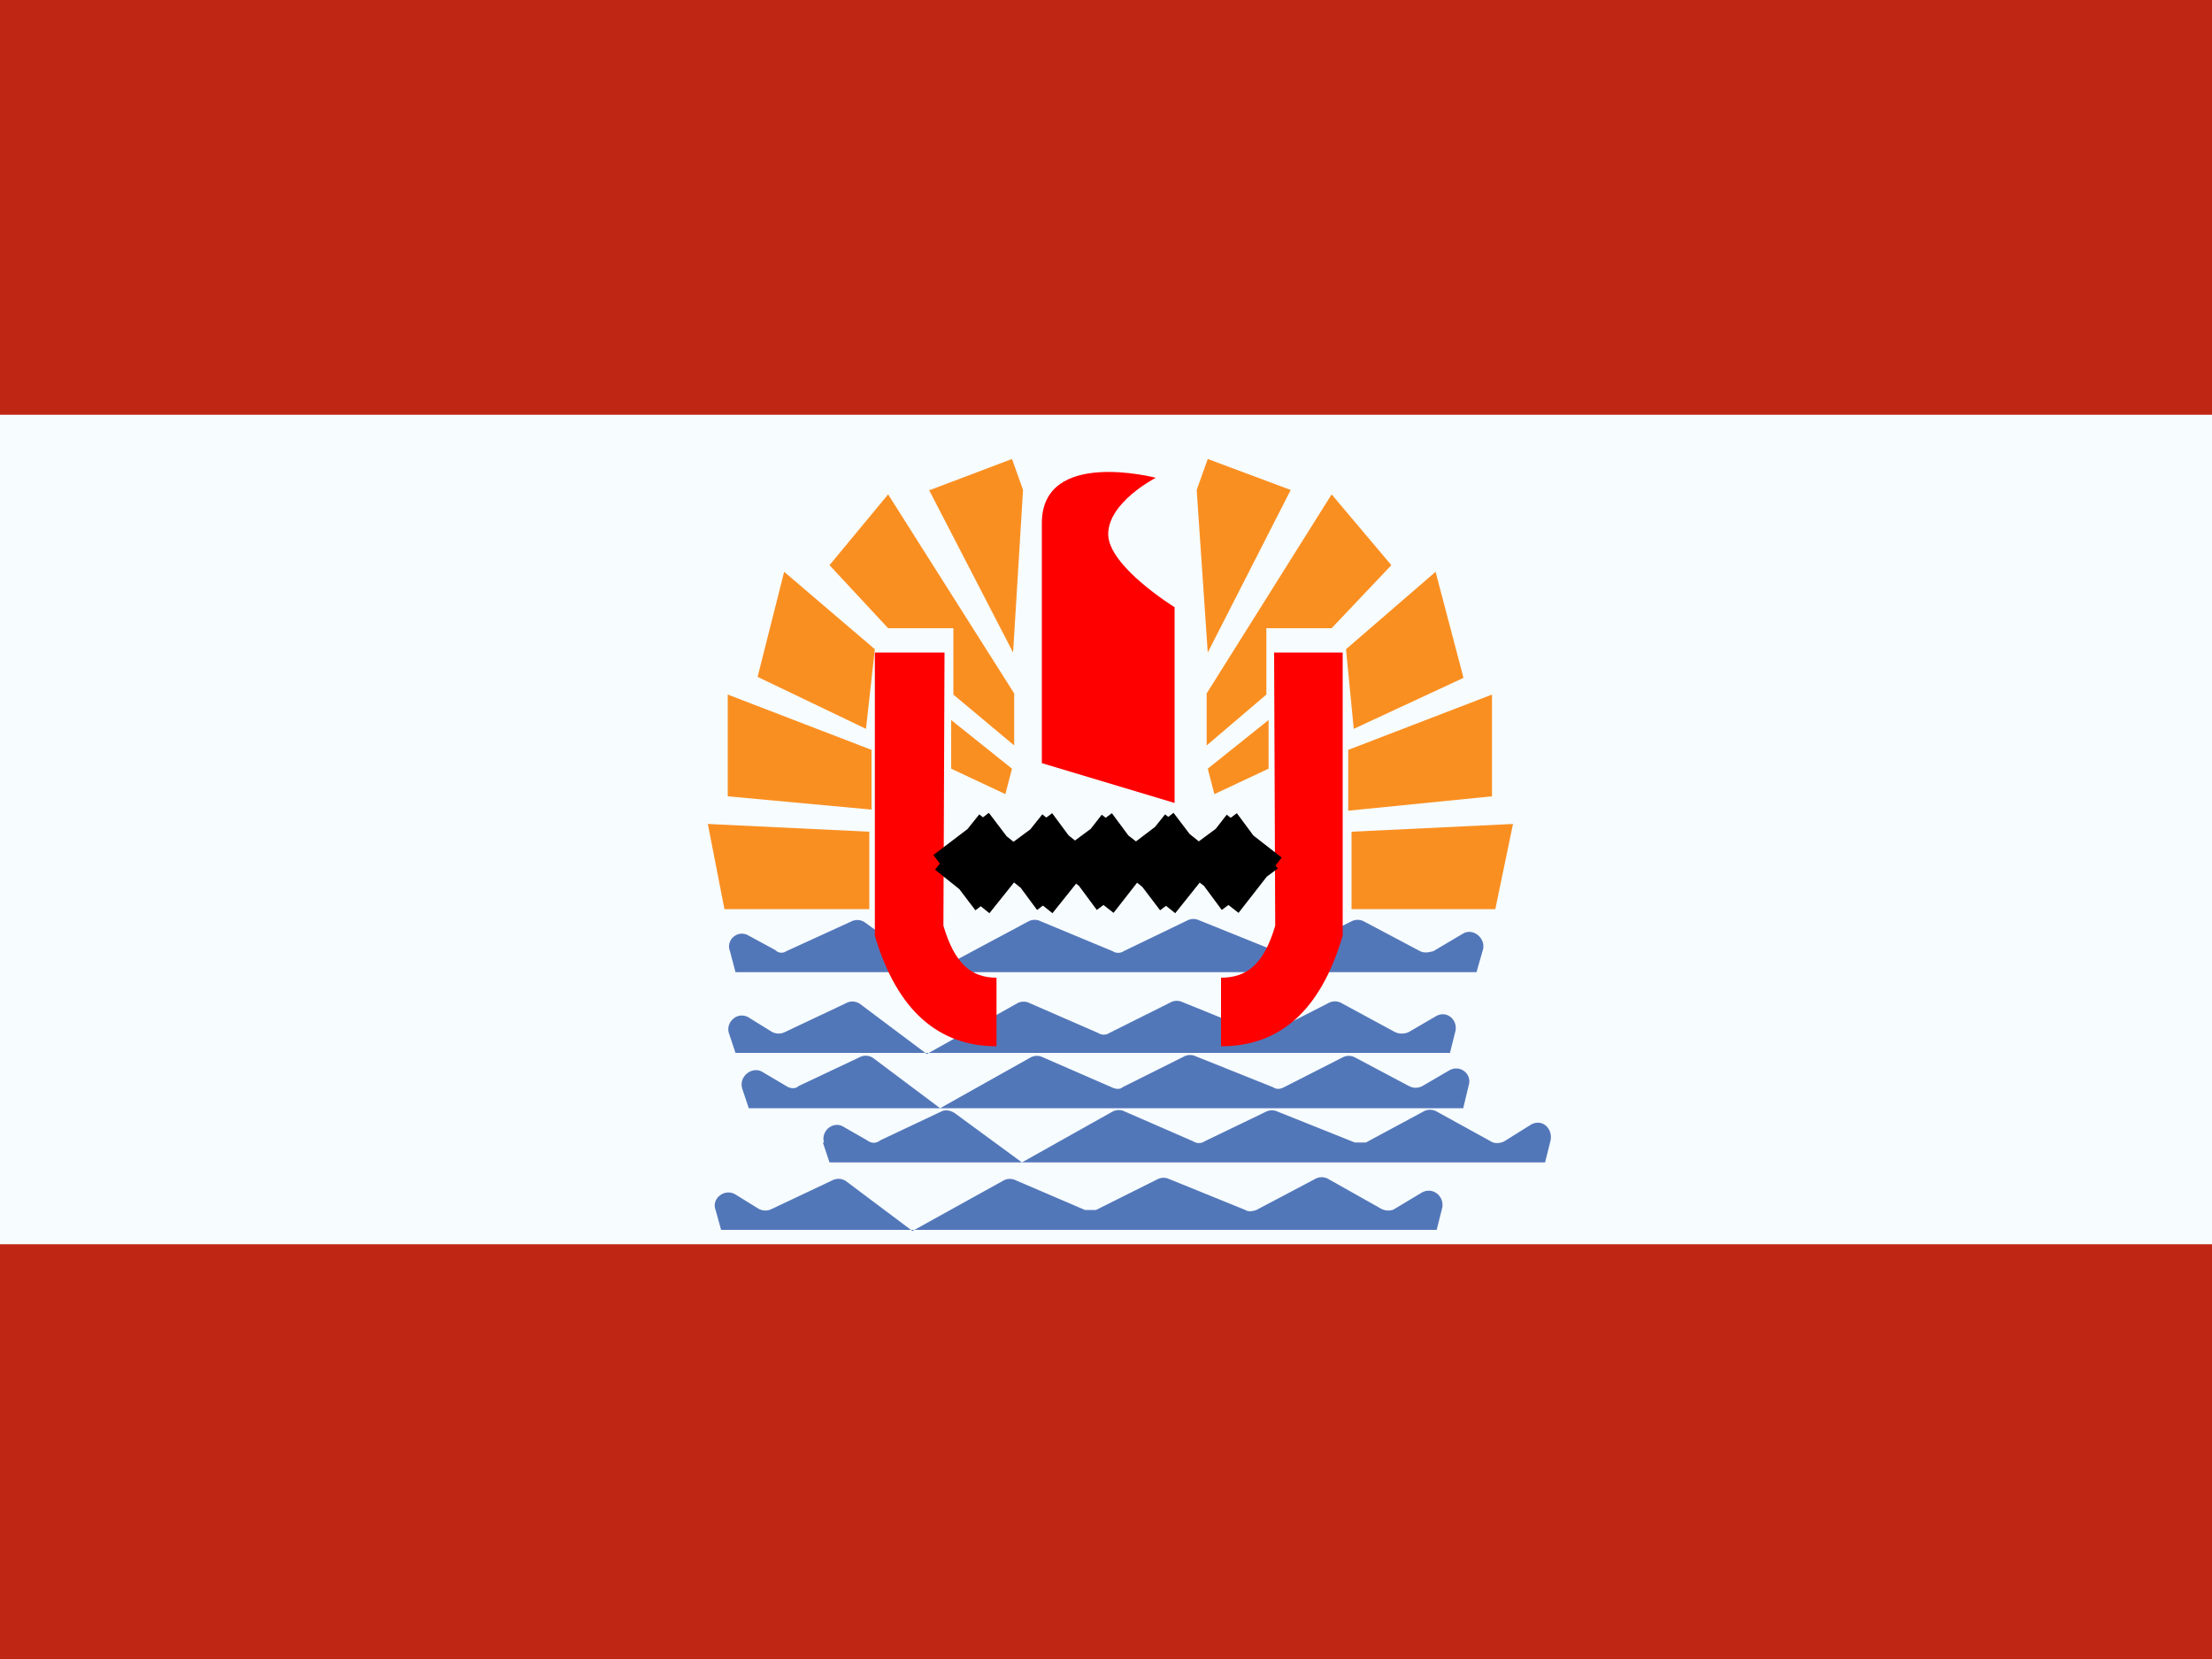 <svg viewBox="0 0 20 15" fill="none" xmlns="http://www.w3.org/2000/svg"><path d="M0 0v15h20V0H0Z" fill="#f7fcff"/><path d="M0 0v3.75h20V0H0Zm0 11.25V15h20v-3.75H0Z" fill="#bf2714"/><path d="M6.6 8.6c-.04-.1.07-.2.17-.14l.24.13c.03.03.07.03.1.01l.59-.27a.12.12 0 0 1 .12.01l.62.45.86-.46a.12.12 0 0 1 .11 0l.65.27c.03.02.07.02.1 0l.58-.28a.12.12 0 0 1 .1 0l.72.29h.1l.56-.28a.12.12 0 0 1 .11 0l.51.27c.04.02.08.01.12 0l.27-.16c.09-.05.2.04.18.14l-.06.21h-6.7L6.6 8.6Zm-.01.74c-.03-.1.08-.2.18-.14l.21.13c.04.02.08.02.12 0l.55-.26a.12.12 0 0 1 .13.01l.6.45.82-.46a.12.12 0 0 1 .11 0l.62.27c.03.02.07.02.1 0l.56-.28a.12.12 0 0 1 .1 0l.69.28c.03.02.07.02.1 0l.53-.27a.12.12 0 0 1 .12 0l.48.26c.04.02.09.02.13 0l.24-.14c.1-.06.2.03.18.13l-.05.2H6.65l-.06-.18Zm.12.5c-.03-.11.09-.2.18-.15l.22.13c.03.02.08.03.11 0l.55-.26a.12.12 0 0 1 .13.01l.6.45.82-.46a.12.12 0 0 1 .11 0l.62.27c.04.02.08.02.1 0l.56-.28a.12.12 0 0 1 .1 0l.7.28c.03.02.06.02.1 0l.53-.27a.12.12 0 0 1 .11 0l.49.26c.04.02.08.02.12 0l.24-.14c.1-.06.21.03.18.13l-.05.21H6.77l-.06-.18Zm.74.49c-.03-.11.09-.2.18-.14l.21.12c.04.03.08.03.12 0l.55-.26c.04-.02.09-.01.13.02l.6.44.82-.46a.12.12 0 0 1 .11 0l.62.27c.03.02.07.02.1 0l.56-.27a.12.12 0 0 1 .1 0l.7.28h.1l.52-.28a.12.12 0 0 1 .12 0l.49.27c.03.02.08.02.12 0l.24-.15c.1-.06.2.03.18.14l-.05.2H7.5l-.06-.18Zm-.98.61c-.04-.1.08-.2.18-.14l.21.13c.04.02.08.02.12 0l.55-.26a.12.12 0 0 1 .12.01l.6.45.83-.46a.12.12 0 0 1 .1 0l.63.27h.1l.56-.28a.12.12 0 0 1 .1 0l.69.28c.03.02.07.01.1 0l.53-.28a.12.12 0 0 1 .12 0l.48.27c.04.02.09.02.12 0l.25-.15c.1-.05.2.04.18.14l-.05.2H6.52l-.05-.18Z" fill="#5277B9"/><path d="M7.92 5.9h.62l-.01 2.47c.1.34.25.47.48.47v.62c-.52 0-.9-.32-1.1-1V5.9Zm4.22 0h-.62l.01 2.47c-.1.34-.25.47-.49.47v.62c.53 0 .9-.32 1.1-1V5.9ZM10.45 4.32s-1.03-.27-1.03.41V6.9l1.2.36V5.49s-.6-.37-.6-.66c0-.29.43-.51.43-.51Z" fill="red"/><path d="m8.7 8.06.4-.5m-.03.48-.38-.5m.58.52.4-.5m-.04.48-.37-.5m.56.52.39-.5m-.04.48-.37-.5m.58.52.4-.5m-.04.48-.38-.5m.59.52.39-.5m-.04.48-.37-.5" stroke="#000" stroke-width=".63"/><path d="m8.4 4.43.76 1.47.09-1.47-.1-.28-.74.28Zm-.37 1.25-.53-.57.53-.64 1.14 1.8v.47l-.55-.46v-.6h-.59Zm-1.18.44.98.47.08-.72-.82-.7-.24.95Zm1.03 1.2-1.3-.12v-.92l1.3.5v.55Zm-1.33.9-.15-.77 1.46.07v.7h-1.3ZM8.6 6.95v-.44l.55.44-.06.23-.49-.23Zm5.08.5-.16.77h-1.3v-.7l1.46-.07Zm-1.49-.12 1.3-.13v-.92l-1.3.5v.55Zm1.04-1.2-.99.46-.07-.72.81-.7.25.95Zm-1.19-.45.54-.57-.54-.64-1.13 1.8v.47l.54-.46v-.6h.59Zm-.37-1.25-.75 1.47-.1-1.47.1-.28.75.28Zm-.2 2.52v-.44l-.55.44.06.23.49-.23Z" fill="#fa8f21"/></svg>